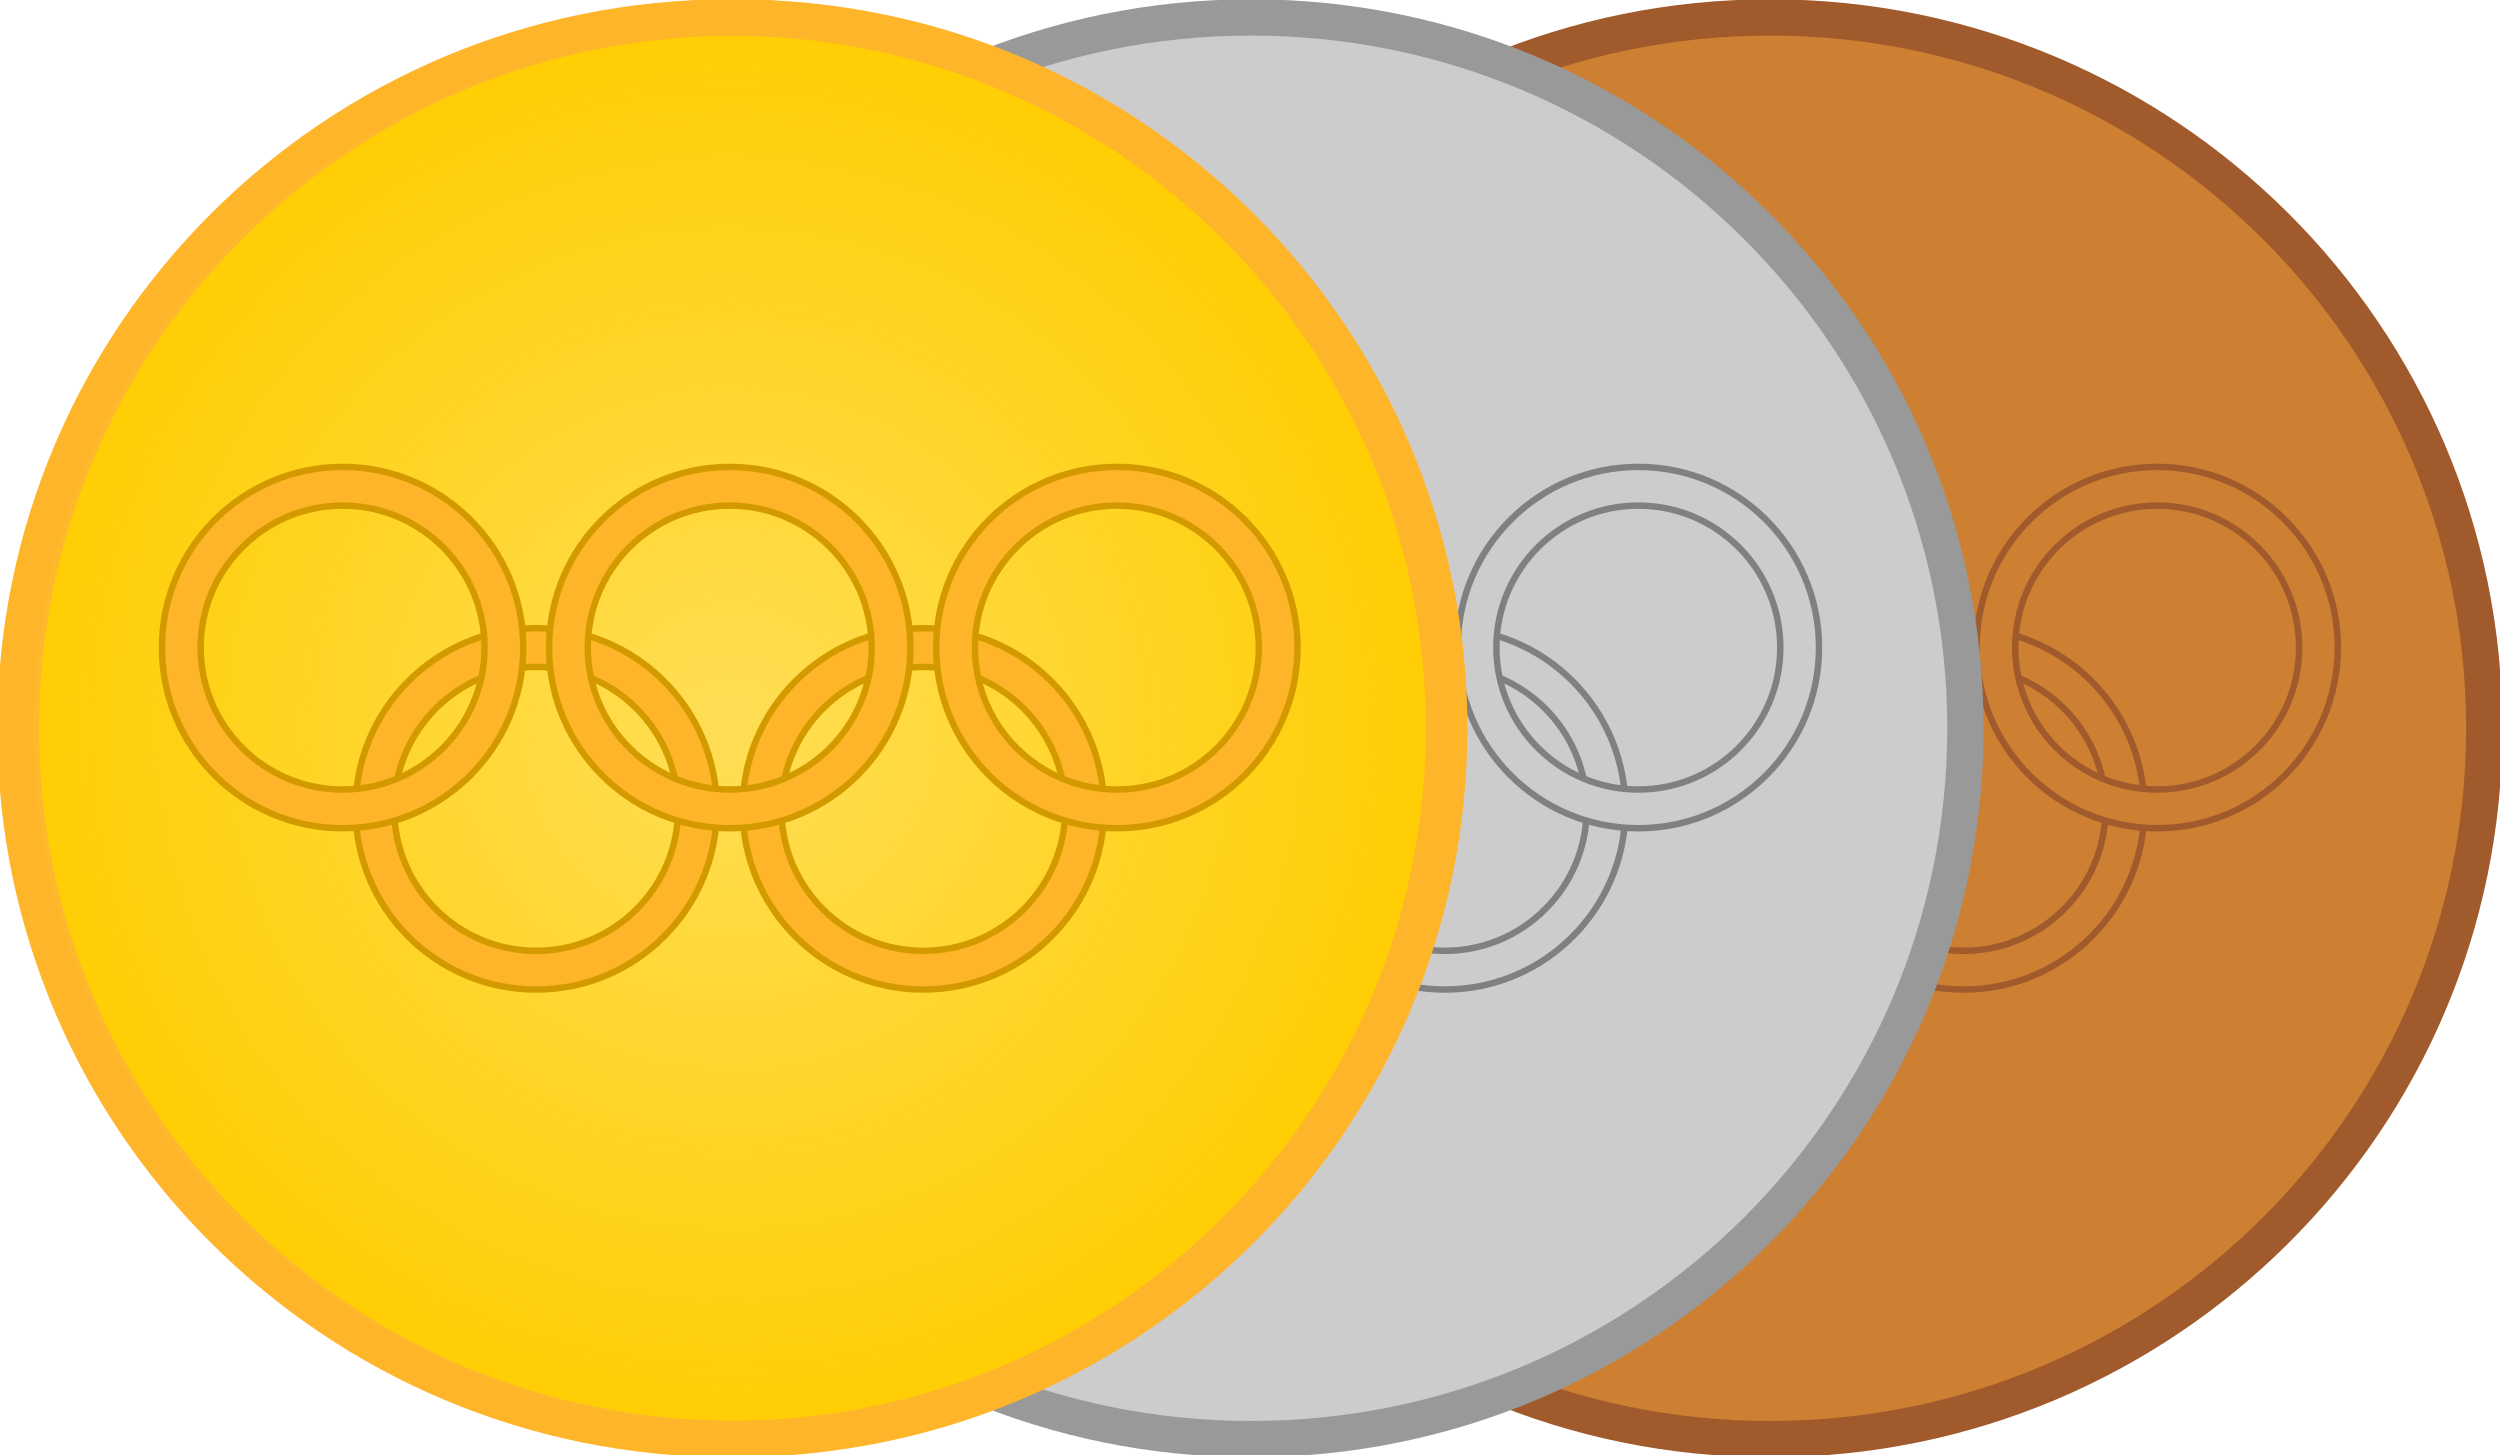 <?xml version="1.0" encoding="UTF-8" standalone="no"?>
<!-- Created with Inkscape (http://www.inkscape.org/) -->

<svg
   xmlns:dc="http://purl.org/dc/elements/1.1/"
   xmlns:cc="http://creativecommons.org/ns#"
   xmlns:rdf="http://www.w3.org/1999/02/22-rdf-syntax-ns#"
   xmlns:svg="http://www.w3.org/2000/svg"
   xmlns="http://www.w3.org/2000/svg"
   xmlns:xlink="http://www.w3.org/1999/xlink"
   xmlns:sodipodi="http://sodipodi.sourceforge.net/DTD/sodipodi-0.dtd"
   xmlns:inkscape="http://www.inkscape.org/namespaces/inkscape"
   version="1.0"
   width="41.225"
   height="24"
   viewBox="-18 -6 2.438 1.151"
   id="Olympic Rings"
   sodipodi:version="0.32"
   inkscape:version="0.92.4 (5da689c313, 2019-01-14)"
   sodipodi:docname="total.svg"
   inkscape:output_extension="org.inkscape.output.svg.inkscape">
  <sodipodi:namedview
     inkscape:window-height="837"
     inkscape:window-width="1600"
     inkscape:pageshadow="2"
     inkscape:pageopacity="0.0"
     guidetolerance="10.0"
     gridtolerance="10.0"
     objecttolerance="10.0"
     borderopacity="1.0"
     bordercolor="#666666"
     pagecolor="#ffffff"
     id="base"
     showgrid="false"
     inkscape:zoom="3.6759291"
     inkscape:cx="54.353958"
     inkscape:cy="-21.301341"
     inkscape:window-x="-8"
     inkscape:window-y="-8"
     inkscape:current-layer="Olympic Rings"
     inkscape:document-units="mm"
     units="mm"
     fit-margin-top="0"
     fit-margin-left="0"
     fit-margin-right="0"
     fit-margin-bottom="0"
     inkscape:window-maximized="1" />
  <defs
     id="defs3">
    <linearGradient
       inkscape:collect="always"
       id="linearGradient4774">
      <stop
         style="stop-color: rgb(255, 222, 86); stop-opacity: 1;"
         offset="0"
         id="stop4776" />
      <stop
         style="stop-color: rgb(255, 222, 86); stop-opacity: 0;"
         offset="1"
         id="stop4778" />
    </linearGradient>
    <inkscape:perspective
       sodipodi:type="inkscape:persp3d"
       inkscape:vp_x="0 : 149.99999 : 1"
       inkscape:vp_y="0 : 999.99998 : 0"
       inkscape:vp_z="300 : 149.99999 : 1"
       inkscape:persp3d-origin="150 : 99.999998 : 1"
       id="perspective23" />
    <clipPath
       id="clip_white">
      <path
         d="M 0,0 -10,-5 V 5 Z m 0,0 0.1,-10 h 8 z"
         id="path6"
         inkscape:connector-curvature="0" />
    </clipPath>
    <clipPath
       id="clip_color">
      <path
         d="M 0,0 -10,-10 V 10 Z M 0,0 V -10 H 10 Z"
         id="path9"
         inkscape:connector-curvature="0" />
    </clipPath>
    <clipPath
       id="clipPath2426">
      <path
         id="path2428"
         d="M 0,0 -10,-10 V 10 Z M 0,0 V -10 H 10 Z"
         inkscape:connector-curvature="0" />
    </clipPath>
    <clipPath
       id="clipPath2422">
      <path
         id="path2424"
         d="M 0,0 -10,-5 V 5 Z m 0,0 0.1,-10 h 8 z"
         inkscape:connector-curvature="0" />
    </clipPath>
    <inkscape:perspective
       id="perspective2419"
       inkscape:persp3d-origin="150 : 99.999998 : 1"
       inkscape:vp_z="300 : 149.99999 : 1"
       inkscape:vp_y="0 : 999.99998 : 0"
       inkscape:vp_x="0 : 149.99999 : 1"
       sodipodi:type="inkscape:persp3d" />
    <clipPath
       id="clipPath2481">
      <path
         id="path2483"
         d="M 0,0 -10,-10 V 10 Z M 0,0 V -10 H 10 Z"
         inkscape:connector-curvature="0" />
    </clipPath>
    <clipPath
       id="clipPath2477">
      <path
         id="path2479"
         d="M 0,0 -10,-5 V 5 Z m 0,0 0.1,-10 h 8 z"
         inkscape:connector-curvature="0" />
    </clipPath>
    <inkscape:perspective
       id="perspective2474"
       inkscape:persp3d-origin="150 : 99.999998 : 1"
       inkscape:vp_z="300 : 149.99999 : 1"
       inkscape:vp_y="0 : 999.99998 : 0"
       inkscape:vp_x="0 : 149.99999 : 1"
       sodipodi:type="inkscape:persp3d" />
    <radialGradient
       inkscape:collect="always"
       xlink:href="#linearGradient4774"
       id="radialGradient2545"
       gradientUnits="userSpaceOnUse"
       gradientTransform="matrix(1,0,0,0.995,0,-0.008)"
       cx="-2.983"
       cy="-1.737"
       fx="-2.983"
       fy="-1.737"
       r="7.265" />
  </defs>
  <g
     id="g908"
     transform="matrix(0.083,0,0,0.083,-16.819,-5.607)">
    <g
       transform="matrix(0.478,0,0,0.478,6.568,1.01)"
       id="g2485">
      <path
         d="m 4.102,-1.737 c 0,3.894 -3.172,7.051 -7.085,7.051 -3.913,0 -7.085,-3.157 -7.085,-7.051 0,-3.894 3.172,-7.051 7.085,-7.051 3.913,0 7.085,3.157 7.085,7.051 z"
         transform="matrix(2.478,0,0,2.478,7.391,6.805)"
         style="fill:#cd7f32;fill-opacity:1;stroke:#a05a2c;stroke-width:0.36;stroke-miterlimit:4;stroke-dasharray:none;stroke-opacity:1"
         id="path2487"
         inkscape:connector-curvature="0" />
      <circle
         cx="-6"
         cy="5"
         r="5"
         transform="matrix(0.793,0,0,0.793,0,0.517)"
         style="fill:none;stroke:#a05a2c;stroke-width:1.4;stroke-opacity:1"
         id="circle2489" />
      <circle
         cx="6"
         cy="5"
         r="5"
         transform="matrix(0.793,0,0,0.793,0,0.517)"
         style="fill:none;stroke:#a05a2c;stroke-width:1.4;stroke-opacity:1"
         id="circle2491" />
      <circle
         cx="-6"
         cy="5"
         r="5"
         transform="matrix(0.793,0,0,0.793,0,0.517)"
         style="fill:none;stroke:#cd7f32;stroke-width:1;stroke-opacity:1"
         id="circle2493" />
      <circle
         cx="6"
         cy="5"
         r="5"
         transform="matrix(0.793,0,0,0.793,0,0.517)"
         style="fill:none;stroke:#cd7f32;stroke-width:1;stroke-opacity:1"
         id="circle2495" />
      <circle
         cx="-12"
         cy="0"
         r="5"
         transform="matrix(0.793,0,0,0.793,0,0.517)"
         style="fill:none;stroke:#a05a2c;stroke-width:1.4;stroke-opacity:1"
         id="circle2497" />
      <circle
         cx="0"
         cy="0"
         r="5"
         transform="matrix(0.793,0,0,0.793,0,0.517)"
         style="fill:none;stroke:#a05a2c;stroke-width:1.4;stroke-opacity:1"
         id="circle2499" />
      <circle
         cx="12"
         cy="0"
         r="5"
         transform="matrix(0.793,0,0,0.793,0,0.517)"
         style="fill:none;stroke:#a05a2c;stroke-width:1.4;stroke-opacity:1"
         id="circle2501" />
      <circle
         cx="-12"
         cy="0"
         r="5"
         transform="matrix(0.793,0,0,0.793,0,0.517)"
         style="fill:none;stroke:#cd7f32;stroke-width:1;stroke-opacity:1"
         id="circle2503" />
      <circle
         cx="0"
         cy="0"
         r="5"
         transform="matrix(0.793,0,0,0.793,0,0.517)"
         style="fill:none;stroke:#cd7f32;stroke-width:1;stroke-opacity:1"
         id="circle2505" />
      <circle
         cx="12"
         cy="0"
         r="5"
         transform="matrix(0.793,0,0,0.793,0,0.517)"
         style="fill:none;stroke:#cd7f32;stroke-width:1;stroke-opacity:1"
         id="circle2507" />
    </g>
    <g
       transform="matrix(0.478,0,0,0.478,0.472,1.01)"
       id="g2430">
      <path
         d="m 4.102,-1.737 c 0,3.894 -3.172,7.051 -7.085,7.051 -3.913,0 -7.085,-3.157 -7.085,-7.051 0,-3.894 3.172,-7.051 7.085,-7.051 3.913,0 7.085,3.157 7.085,7.051 z"
         transform="matrix(2.478,0,0,2.478,7.391,6.805)"
         style="fill:#cccccc;fill-opacity:1;stroke:#999999;stroke-width:0.36;stroke-miterlimit:4;stroke-dasharray:none;stroke-opacity:1"
         id="path2432"
         inkscape:connector-curvature="0" />
      <circle
         cx="-6"
         cy="5"
         r="5"
         transform="matrix(0.793,0,0,0.793,0,0.517)"
         style="fill:none;stroke:#808080;stroke-width:1.4;stroke-opacity:1"
         id="circle2434" />
      <circle
         cx="6"
         cy="5"
         r="5"
         transform="matrix(0.793,0,0,0.793,0,0.517)"
         style="fill:none;stroke:#808080;stroke-width:1.4;stroke-opacity:1"
         id="circle2436" />
      <circle
         cx="-6"
         cy="5"
         r="5"
         transform="matrix(0.793,0,0,0.793,0,0.517)"
         style="fill:none;stroke:#cccccc;stroke-width:1;stroke-opacity:1"
         id="circle2438" />
      <circle
         cx="6"
         cy="5"
         r="5"
         transform="matrix(0.793,0,0,0.793,0,0.517)"
         style="fill:none;stroke:#cccccc;stroke-width:1;stroke-opacity:1"
         id="circle2440" />
      <circle
         cx="-12"
         cy="0"
         r="5"
         transform="matrix(0.793,0,0,0.793,0,0.517)"
         style="fill:none;stroke:#808080;stroke-width:1.4;stroke-opacity:1"
         id="circle2442" />
      <circle
         cx="0"
         cy="0"
         r="5"
         transform="matrix(0.793,0,0,0.793,0,0.517)"
         style="fill:none;stroke:#808080;stroke-width:1.4;stroke-opacity:1"
         id="circle2444" />
      <circle
         cx="12"
         cy="0"
         r="5"
         transform="matrix(0.793,0,0,0.793,0,0.517)"
         style="fill:none;stroke:#808080;stroke-width:1.4;stroke-opacity:1"
         id="circle2446" />
      <circle
         cx="-12"
         cy="0"
         r="5"
         transform="matrix(0.793,0,0,0.793,0,0.517)"
         style="fill:none;stroke:#cccccc;stroke-width:1;stroke-opacity:1"
         id="circle2448" />
      <circle
         cx="0"
         cy="0"
         r="5"
         transform="matrix(0.793,0,0,0.793,0,0.517)"
         style="fill:none;stroke:#cccccc;stroke-width:1;stroke-opacity:1"
         id="circle2450" />
      <circle
         cx="12"
         cy="0"
         r="5"
         transform="matrix(0.793,0,0,0.793,0,0.517)"
         style="fill:none;stroke:#cccccc;stroke-width:1;stroke-opacity:1"
         id="circle2452" />
    </g>
    <g
       transform="matrix(0.478,0,0,0.478,-5.655,1.01)"
       id="g2525">
      <path
         d="m 17.686,2.5 c 0,9.648 -7.859,17.47 -17.554,17.47 -9.695,0 -17.554,-7.822 -17.554,-17.47 0,-9.648 7.859,-17.47 17.554,-17.47 9.695,0 17.554,7.822 17.554,17.47 z"
         style="fill:#ffcd00;fill-opacity:1;stroke:#ffb52a;stroke-width:0.892;stroke-miterlimit:4;stroke-dasharray:none;stroke-opacity:1"
         id="path4764"
         inkscape:connector-curvature="0" />
      <g
         id="g2509"
         transform="translate(0,9.8096157e-6)">
        <path
           id="path3708"
           style="fill:url(#radialGradient2545);fill-opacity:1;stroke:#ffb52a;stroke-width:0.36;stroke-miterlimit:4;stroke-dasharray:none;stroke-opacity:1"
           transform="matrix(2.478,0,0,2.478,7.391,6.805)"
           d="m 4.102,-1.737 c 0,3.894 -3.172,7.051 -7.085,7.051 -3.913,0 -7.085,-3.157 -7.085,-7.051 0,-3.894 3.172,-7.051 7.085,-7.051 3.913,0 7.085,3.157 7.085,7.051 z"
           inkscape:connector-curvature="0" />
        <g
           id="g6387">
          <circle
             id="circle13"
             style="fill:none;stroke:#d39a00;stroke-width:1.4;stroke-opacity:1"
             transform="matrix(0.793,0,0,0.793,0,0.517)"
             r="5"
             cy="5"
             cx="-6" />
          <circle
             id="circle15"
             style="fill:none;stroke:#d39a00;stroke-width:1.4;stroke-opacity:1"
             transform="matrix(0.793,0,0,0.793,0,0.517)"
             r="5"
             cy="5"
             cx="6" />
          <circle
             id="circle17"
             style="fill:none;stroke:#ffb52a;stroke-width:1;stroke-opacity:1"
             transform="matrix(0.793,0,0,0.793,0,0.517)"
             r="5"
             cy="5"
             cx="-6" />
          <circle
             id="circle19"
             style="fill:none;stroke:#ffb52a;stroke-width:1;stroke-opacity:1"
             transform="matrix(0.793,0,0,0.793,0,0.517)"
             r="5"
             cy="5"
             cx="6" />
          <circle
             id="circle21"
             style="fill:none;stroke:#d39a00;stroke-width:1.4;stroke-opacity:1"
             transform="matrix(0.793,0,0,0.793,0,0.517)"
             r="5"
             cy="0"
             cx="-12" />
          <circle
             id="circle23"
             style="fill:none;stroke:#d39a00;stroke-width:1.4;stroke-opacity:1"
             transform="matrix(0.793,0,0,0.793,0,0.517)"
             r="5"
             cy="0"
             cx="0" />
          <circle
             id="circle25"
             style="fill:none;stroke:#d39a00;stroke-width:1.4;stroke-opacity:1"
             transform="matrix(0.793,0,0,0.793,0,0.517)"
             r="5"
             cy="0"
             cx="12" />
          <circle
             id="circle27"
             style="fill:none;stroke:#ffb52a;stroke-width:1;stroke-opacity:1"
             transform="matrix(0.793,0,0,0.793,0,0.517)"
             r="5"
             cy="0"
             cx="-12" />
          <circle
             id="circle29"
             style="fill:none;stroke:#ffb52a;stroke-width:1;stroke-opacity:1"
             transform="matrix(0.793,0,0,0.793,0,0.517)"
             r="5"
             cy="0"
             cx="0" />
          <circle
             id="circle31"
             style="fill:none;stroke:#ffb52a;stroke-width:1;stroke-opacity:1"
             transform="matrix(0.793,0,0,0.793,0,0.517)"
             r="5"
             cy="0"
             cx="12" />
        </g>
      </g>
    </g>
  </g>
</svg>
